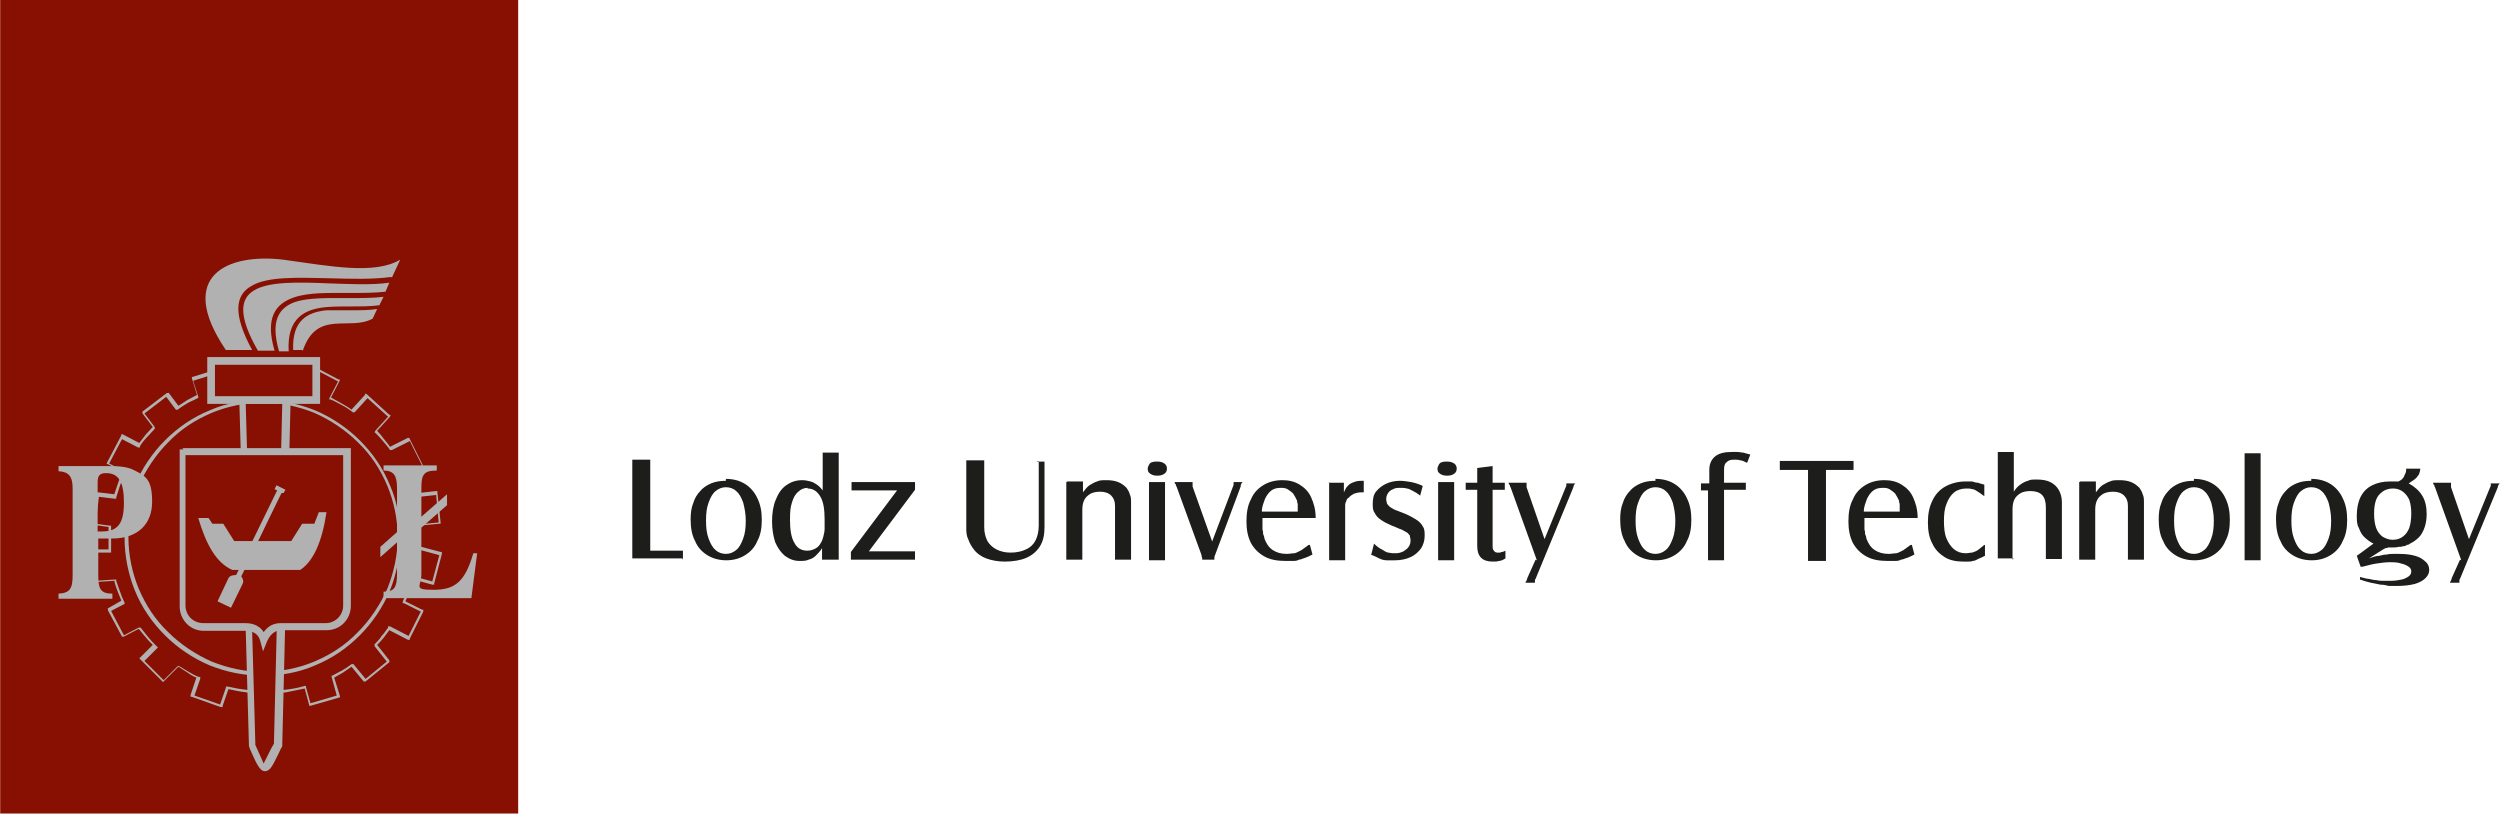 <svg id="Warstwa_1" data-name="Warstwa 1" xmlns="http://www.w3.org/2000/svg" version="1.1"
  viewBox="54.77 61.9 389.97 126.92">
  <defs>
    <style>
      .cls-1,
      .cls-2,
      .cls-3,
      .cls-4 {
        stroke-width: 0px;
      }

      .cls-1,
      .cls-4 {
        fill: #b1b1b1;
      }

      .cls-2 {
        fill: #881002;
      }

      .cls-3 {
        fill: #1d1d1b;
      }

      .cls-4 {
        fill-rule: evenodd;
      }
    </style>
  </defs>
  <rect class="cls-2" x="54.8" y="61.9" width="80.8" height="126.9"></rect>
  <path class="cls-1"
    d="M 103.9 125.9 c 2.6 1.1 5 2.7 7 4.7 c 2 2 3.6 4.3 4.7 7 c 1.1 2.5 1.6 5.3 1.6 8.2 s -0.6 5.7 -1.6 8.2 c -1.1 2.6 -2.7 5 -4.7 7 c -2 2 -4.3 3.6 -7 4.7 c -2.5 1.1 -5.3 1.6 -8.2 1.6 s -5.7 -0.6 -8.2 -1.6 c -2.6 -1.1 -5 -2.7 -7 -4.7 c -2 -2 -3.6 -4.3 -4.7 -7 c -1 -2.5 -1.6 -5.3 -1.6 -8.2 s 0.6 -5.7 1.6 -8.2 c 1.1 -2.6 2.7 -5 4.7 -7 s 4.3 -3.6 7 -4.7 c 2.5 -1.1 5.3 -1.6 8.2 -1.6 s 5.7 0.6 8.2 1.6 M 110.6 130.9 c -1.9 -1.9 -4.3 -3.5 -6.8 -4.6 c -2.5 -1 -5.2 -1.6 -8 -1.6 s -5.6 0.6 -8 1.6 c -2.6 1.1 -4.9 2.6 -6.8 4.6 c -1.9 1.9 -3.5 4.3 -4.6 6.8 c -1 2.5 -1.6 5.2 -1.6 8 s 0.6 5.6 1.6 8 c 1.1 2.6 2.6 4.9 4.6 6.8 c 1.9 1.9 4.3 3.5 6.8 4.6 c 2.5 1 5.2 1.6 8 1.6 s 5.6 -0.6 8 -1.6 c 2.6 -1.1 4.9 -2.6 6.8 -4.6 c 1.9 -1.9 3.5 -4.3 4.6 -6.8 c 1 -2.5 1.6 -5.2 1.6 -8 s -0.6 -5.6 -1.6 -8 c -1.1 -2.6 -2.6 -4.9 -4.6 -6.8 Z M 98.7 122 c -1 -0.1 -2 -0.2 -3 -0.2 s -2 0 -2.9 0.2 c -1 0.1 -1.9 0.3 -2.9 0.5 h -0.2 c 0 0 0 -0.1 0 -0.1 l -0.7 -2.4 l -4.1 1.3 l 0.8 2.5 v 0.2 c 0 0 -0.1 0 -0.1 0 c -0.5 0.3 -1.1 0.5 -1.6 0.8 c -0.5 0.3 -1 0.6 -1.5 1 h -0.2 c 0 0.1 -0.1 0 -0.1 0 l -1.5 -2 l -3.4 2.6 l 1.6 2.1 v 0.2 c 0.1 0 0 0.1 0 0.1 c -0.4 0.4 -0.8 0.9 -1.2 1.3 c -0.4 0.4 -0.8 0.9 -1.1 1.4 v 0.2 c -0.1 0 -0.3 0 -0.3 0 l -2.5 -1.3 l -2 3.8 l 2.3 1.2 h 0.2 c 0 0 0 0.3 0 0.3 c -0.3 0.6 -0.5 1.2 -0.8 1.9 c -0.2 0.6 -0.4 1.3 -0.6 1.9 v 0.2 c 0 0 -0.2 0 -0.2 0 l -2.5 -0.3 l -0.5 4.2 l 2.2 0.3 h 0.2 s 0 0.2 0 0.2 c 0 0.3 0 0.6 0 0.9 c 0 0.3 0 0.6 0 0.9 s 0 0.7 0 1 c 0 0.3 0 0.6 0 1 v 0.2 s -0.2 0 -0.2 0 h -2.5 c 0 0.1 0.2 4.4 0.2 4.4 l 3.1 -0.2 h 0.2 s 0 0.2 0 0.2 c 0.2 0.6 0.4 1.2 0.6 1.7 c 0.2 0.6 0.4 1.1 0.7 1.7 v 0.2 c 0 0 0 0 0 0 l -2.1 1.1 l 2 3.8 l 2.3 -1.2 h 0.2 c 0 0 0.1 0 0.1 0 c 0.4 0.5 0.8 1 1.2 1.5 c 0.4 0.5 0.8 0.9 1.3 1.4 l 0.2 0.2 l -0.2 0.2 l -1.9 1.9 l 3 3 l 2.2 -2.2 h 0.1 c 0 -0.1 0.1 0 0.1 0 c 0.5 0.3 1 0.6 1.5 0.9 c 0.5 0.3 1 0.6 1.6 0.8 h 0.2 c 0 0 0 0.3 0 0.3 l -0.9 2.6 l 4 1.4 l 0.9 -2.6 v -0.2 c 0 0 0.3 0 0.3 0 c 0.9 0.2 1.9 0.4 2.9 0.5 c 1 0.1 1.9 0.2 2.9 0.2 s 2.1 0 3.1 -0.2 c 1 -0.1 2.1 -0.3 3.1 -0.6 h 0.2 c 0 0 0 0.2 0 0.2 l 0.7 2.5 l 4.1 -1.2 l -0.8 -2.9 v -0.2 c 0 0 0.1 0 0.1 0 c 0.5 -0.3 1 -0.5 1.5 -0.8 c 0.5 -0.3 1 -0.6 1.5 -1 h 0.2 c 0 -0.1 0.1 0 0.1 0 l 1.9 2.3 l 3.3 -2.7 l -1.9 -2.4 v -0.2 c -0.1 0 0 -0.1 0 -0.1 c 0.4 -0.4 0.8 -0.8 1.1 -1.3 c 0.4 -0.4 0.7 -0.9 1 -1.3 v -0.2 c 0.1 0 0.3 0 0.3 0 l 2.9 1.5 l 1.9 -3.8 l -2.6 -1.3 h -0.2 c 0 0 0 -0.3 0 -0.3 c 0.3 -0.6 0.5 -1.2 0.8 -1.8 c 0.2 -0.6 0.4 -1.2 0.6 -1.9 v -0.2 c 0 0 0.3 0 0.3 0 l 2.9 0.8 l 1.1 -4.1 l -3.3 -0.9 h -0.2 s 0 -0.2 0 -0.2 c 0 -0.3 0 -0.6 0 -0.8 c 0 -0.3 0 -0.6 0 -0.9 s 0 -0.6 0 -0.9 c 0 -0.3 0 -0.6 0 -0.9 v -0.2 s 0.2 0 0.2 0 l 3.2 -0.3 l -0.4 -4.3 l -3.5 0.4 h -0.2 s 0 -0.2 0 -0.2 c -0.2 -0.6 -0.3 -1.1 -0.5 -1.7 c -0.2 -0.6 -0.4 -1.1 -0.7 -1.6 v -0.2 c 0 0 0.1 0 0.1 0 l 2.6 -1.3 l -1.9 -3.8 l -2.8 1.4 h -0.2 c 0 0 -0.1 0 -0.1 0 c -0.3 -0.5 -0.7 -0.9 -1.1 -1.4 c -0.4 -0.5 -0.8 -0.9 -1.2 -1.3 h -0.1 c 0 -0.1 0.1 -0.3 0.1 -0.3 l 2 -2.2 l -3.2 -2.9 l -2 2.2 h -0.1 c 0 0.1 -0.2 0 -0.2 0 c -0.5 -0.4 -1.1 -0.8 -1.7 -1.1 c -0.6 -0.3 -1.2 -0.7 -1.8 -0.9 h -0.2 c 0 0 0.1 -0.3 0.1 -0.3 l 1.3 -2.5 l -3.8 -2 l -1.6 3 v 0.2 c 0 0 -0.2 0 -0.2 0 c -1 -0.2 -1.9 -0.4 -2.9 -0.6 Z M 95.7 121.4 c 1 0 2 0 3 0.2 c 1 0.1 1.9 0.3 2.8 0.5 l 1.6 -3.1 v -0.2 c 0.1 0 0.3 0.1 0.3 0.1 l 4.2 2.2 h 0.2 c 0 0.1 -0.1 0.3 -0.1 0.3 l -1.3 2.5 c 0.5 0.3 1.1 0.6 1.6 0.9 c 0.5 0.3 1.1 0.6 1.6 1 l 2.1 -2.3 v -0.2 c 0.1 0 0.3 0.1 0.3 0.1 l 3.5 3.2 h 0.2 c 0 0.1 -0.1 0.3 -0.1 0.3 l -2 2.2 c 0.4 0.4 0.7 0.8 1 1.2 c 0.3 0.4 0.7 0.8 1 1.3 l 2.8 -1.4 h 0.2 c 0 0 0 0 0 0 l 2.1 4.2 v 0.2 c 0 0 0 0 0 0 l -2.6 1.3 c 0.2 0.5 0.4 1 0.6 1.5 c 0.2 0.5 0.3 1 0.5 1.5 l 3.6 -0.4 h 0.2 s 0 0.2 0 0.2 l 0.5 4.7 v 0.2 s -0.2 0 -0.2 0 l -3.2 0.3 c 0 0.2 0 0.5 0 0.7 c 0 0.3 0 0.6 0 0.9 s 0 0.6 0 0.9 c 0 0.2 0 0.5 0 0.7 l 3.4 0.9 h 0.2 c 0 0 0 0.3 0 0.3 l -1.2 4.6 v 0.2 c 0 0 -0.3 0 -0.3 0 l -2.9 -0.8 c -0.2 0.6 -0.3 1.1 -0.6 1.7 c -0.2 0.6 -0.4 1.1 -0.7 1.7 l 2.6 1.3 h 0.2 c 0 0 0 0.3 0 0.3 l -2.1 4.2 v 0.2 c 0 0 -0.3 0 -0.3 0 l -2.9 -1.5 c -0.3 0.4 -0.6 0.8 -0.9 1.2 c -0.3 0.4 -0.7 0.8 -1 1.1 l 1.9 2.4 v 0.2 c 0.1 0 0 0.1 0 0.1 l -3.7 3 h -0.2 c 0 0.1 -0.1 0 -0.1 0 l -1.9 -2.3 c -0.4 0.3 -0.9 0.6 -1.3 0.9 c -0.5 0.3 -0.9 0.5 -1.4 0.8 l 0.9 2.9 v 0.2 c 0 0 -0.1 0 -0.1 0 l -4.5 1.3 h -0.2 c 0 0 0 -0.1 0 -0.1 l -0.7 -2.6 c -1 0.2 -1.9 0.4 -2.9 0.6 c -1.1 0.1 -2.1 0.2 -3.2 0.2 s -2 0 -3 -0.2 c -0.9 -0.1 -1.9 -0.3 -2.8 -0.5 l -0.9 2.6 v 0.2 c 0 0 -0.3 0 -0.3 0 l -4.5 -1.6 h -0.2 c 0 0 0 -0.3 0 -0.3 l 0.9 -2.7 c -0.5 -0.2 -1 -0.5 -1.4 -0.8 c -0.5 -0.3 -0.9 -0.6 -1.4 -0.9 l -2.2 2.2 l -0.2 0.2 l -0.2 -0.2 l -3.3 -3.3 l -0.2 -0.2 l 0.2 -0.2 l 1.9 -1.9 c -0.4 -0.4 -0.8 -0.8 -1.1 -1.2 c -0.4 -0.4 -0.7 -0.9 -1.1 -1.3 l -2.3 1.2 h -0.2 c 0 0.1 -0.1 0 -0.1 0 l -2.2 -4.1 v -0.2 c -0.1 0 0 -0.1 0 -0.1 l 2.1 -1.2 c -0.2 -0.5 -0.4 -1 -0.6 -1.5 c -0.2 -0.5 -0.4 -1.1 -0.5 -1.6 l -3.1 0.2 h -0.2 s 0 -0.2 0 -0.2 l -0.3 -4.7 v -0.2 s 0.2 0 0.2 0 h 2.5 c 0 -0.4 0 -0.6 0 -0.9 c 0 -0.3 0 -0.7 0 -1 s 0 -0.6 0 -0.9 c 0 -0.2 0 -0.5 0 -0.7 l -2.2 -0.3 h -0.2 s 0 -0.2 0 -0.2 l 0.6 -4.7 v -0.2 s 0.2 0 0.2 0 l 2.5 0.3 c 0.2 -0.6 0.4 -1.2 0.6 -1.8 c 0.2 -0.6 0.5 -1.1 0.7 -1.7 l -2.3 -1.2 h -0.2 c 0 -0.1 0.1 -0.3 0.1 -0.3 l 2.2 -4.2 v -0.2 c 0.1 0 0.3 0.1 0.3 0.1 l 2.5 1.3 c 0.3 -0.4 0.7 -0.9 1 -1.3 c 0.4 -0.4 0.7 -0.8 1.1 -1.2 l -1.6 -2.1 v -0.2 c -0.1 0 0 -0.1 0 -0.1 l 3.8 -2.9 h 0.2 c 0 -0.1 0.1 0 0.1 0 l 1.5 2 c 0.5 -0.3 0.9 -0.6 1.4 -0.9 c 0.5 -0.3 1 -0.5 1.5 -0.8 l -0.8 -2.6 v -0.2 c 0 0 0.1 0 0.1 0 l 4.5 -1.4 h 0.2 c 0 0 0 0.1 0 0.1 l 0.7 2.4 c 0.9 -0.2 1.8 -0.4 2.7 -0.5 c 1 -0.1 2 -0.2 3 -0.2 Z">
  </path>
  <path class="cls-1"
    d="M 92.5 123.7 h 7.6 v 0.6 s -1.3 53.7 -1.3 53.7 h 0 c 0 0.1 0 0.3 0 0.3 c -0.3 0.5 -0.5 1 -0.7 1.4 c -0.8 1.6 -1.2 2.5 -2 2.5 c -0.8 0 -1.3 -1.1 -2.4 -3.6 c 0 0 0 -0.2 -0.1 -0.3 h 0 c 0 -0.1 0 -0.2 0 -0.2 l -1.5 -53.7 v -0.6 s 0.6 0 0.6 0 Z">
  </path>
  <path class="cls-2"
    d="M 98.9 124.9 h -5.8 l 1.5 53 c 0 0 0 0.1 0 0.2 c 0.9 2 1.3 2.9 1.3 2.9 c 0 0 0.3 -0.6 0.9 -1.8 c 0.2 -0.4 0.4 -0.8 0.7 -1.3 l 1.3 -53 Z">
  </path>
  <path class="cls-1"
    d="M 83.2 131.8 h 26.3 v 24.6 c 0 1 -0.4 2 -1.1 2.7 c -0.7 0.7 -1.6 1.1 -2.7 1.1 h -6.7 s 0 0 -0.1 0 c -0.6 0 -1.7 0 -2.5 1.8 l -0.6 1.5 l -0.4 -1.5 c -0.4 -1.7 -1.9 -1.7 -2.4 -1.7 c 0 0 0 0 0 0 h -6.4 c -1.1 0 -2 -0.4 -2.7 -1.1 c -0.7 -0.7 -1.1 -1.7 -1.1 -2.7 v -24.5 h 0.6 Z">
  </path>
  <polygon class="cls-1"
    points="104.1,124.9 87.7,124.9 87.1,124.9 87.1,124.3 87.1,118.2 87.1,117.6 87.7,117.6 104.1,117.6 104.7,117.6 104.7,118.2 104.7,124.3 104.7,124.9 104.1,124.9">
  </polygon>
  <rect class="cls-2" x="88.3" y="118.8" width="15.2" height="4.9"></rect>
  <path class="cls-4"
    d="M 71.2 134.6 h -7.3 v 0.8 c 1.6 0.1 2.2 0.8 2.2 2.7 v 13.5 c 0 2.1 -0.4 2.8 -2.2 2.9 v 0.8 h 8.4 v -0.8 c -1.9 0 -2.2 -0.8 -2.2 -2.9 v -5.7 h 2.2 c 4 0 6.2 -2.3 6.2 -5.7 s -0.9 -4 -2.7 -4.9 c -1.3 -0.7 -2.8 -0.7 -4.6 -0.7 M 70 144.8 v -7.6 c 0 -1.1 0.3 -1.5 1.3 -1.5 c 2 0 2.8 1.4 2.8 4.6 s -0.9 4.5 -3.4 4.5 h -0.7 Z">
  </path>
  <path class="cls-4"
    d="M 114.6 155.2 h 13.7 l 0.9 -7 h -0.6 c -1.3 4.5 -2.9 5.7 -6.2 5.7 s -1.9 -0.5 -1.9 -2.5 v -7.2 l 4 -3.5 v -1.7 l -4 3.5 v -4.5 c 0 -2.1 0.4 -2.7 2.4 -2.7 v -0.8 h -8.3 v 0.8 c 1.6 0 2.1 0.8 2.1 2.7 v 6.9 l -2.6 2.3 v 1.6 l 2.6 -2.3 v 4.9 c 0 2.1 -0.4 2.8 -2.1 2.8 v 0.8 Z">
  </path>
  <path class="cls-4"
    d="M 115.9 105.2 l 1.3 -2.8 c -4 2.4 -11 1 -18.3 0 c -8.5 -1 -16.8 2.4 -8.9 14.1 h 4.1 c -3.1 -5.7 -2.6 -8.6 -0.1 -10 c 2.5 -1.5 7.2 -1.3 12 -1.2 c 3.4 0.1 6.9 0.2 9.8 -0.2 M 114.9 107.4 l 0.6 -1.4 c -2.9 0.4 -6.3 0.2 -9.5 0.1 c -4.8 -0.2 -9.3 -0.3 -11.6 1.1 c -2.2 1.3 -2.5 4 0.6 9.4 h 2.6 c -1.5 -5.1 0.1 -7.3 3 -8.3 c 2.3 -0.8 5.4 -0.7 8.3 -0.7 c 2.2 0 4.4 0 6 -0.2 Z M 114 109.4 l 0.6 -1.2 c -1.6 0.2 -3.6 0.2 -5.7 0.2 c -2.9 0 -5.9 -0.1 -8.1 0.6 c -2.5 0.9 -3.9 2.9 -2.5 7.7 h 1.5 c -0.3 -5.2 2.5 -6.6 5.9 -6.9 c 1.2 -0.1 2.6 -0.1 3.8 -0.1 c 1.6 0 3.2 0 4.5 -0.2 Z M 102 116.6 c 2.2 -6.5 7.3 -3 10.9 -5 l 0.7 -1.5 c -1.2 0.2 -2.7 0.2 -4.1 0.2 c -1.3 0 -2.6 0 -3.8 0 c -3 0.3 -5.4 1.6 -5.2 6.2 h 1.4 Z">
  </path>
  <path class="cls-2"
    d="M 108.4 132.9 h -24.7 v 23.4 c 0 0.8 0.3 1.5 0.8 2 c 0.5 0.5 1.2 0.8 2 0.8 h 6.4 s 0 0 0 0 c 0.6 0 2.1 0 3 1.4 c 1 -1.4 2.2 -1.4 2.9 -1.4 c 0 0 0 0 0.1 0 h 6.7 c 0.7 0 1.4 -0.3 1.9 -0.8 c 0.5 -0.5 0.8 -1.2 0.8 -1.9 v -23.5 Z">
  </path>
  <path class="cls-4"
    d="M 85.8 142.7 h 1.5 l 0.6 0.9 h 1.7 l 1.7 2.7 h 8.9 l 1.7 -2.7 h 1.9 l 0.7 -1.8 h 1.2 c -0.7 4.7 -2.1 7.7 -4.1 9 h -10.6 c -2.5 -1.1 -4.1 -4 -5.3 -8.1">
  </path>
  <path class="cls-4"
    d="M 91.6 151.6 l 0.3 -0.6 l 2 -4.2 l 4.1 -8.4 l -0.4 -0.2 l 0.3 -0.6 l 1.4 0.7 l -0.3 0.5 h -0.3 c 0 -0.1 -3.9 8 -3.9 8 l -2 4.2 l -0.4 0.8 c 0.3 0.4 0.4 0.8 0.2 1.2 l -1.8 3.7 l -2.1 -1 l 1.7 -3.6 c 0.2 -0.4 0.7 -0.5 1.2 -0.5">
  </path>
  <path class="cls-3"
    d="M 415.3 137.9 c 0.6 0 1.2 0.2 1.6 0.6 c 0.5 0.4 0.8 1 1.1 1.8 c 0.2 0.8 0.4 1.7 0.4 2.8 c 0 1.1 -0.1 2 -0.4 2.8 c -0.3 0.8 -0.6 1.4 -1.1 1.8 c -0.5 0.4 -1 0.6 -1.6 0.6 c -0.6 0 -1.2 -0.2 -1.6 -0.6 c -0.5 -0.4 -0.8 -1 -1.1 -1.8 c -0.3 -0.8 -0.4 -1.7 -0.4 -2.8 c 0 -1.1 0.1 -2 0.4 -2.8 c 0.3 -0.8 0.6 -1.4 1.1 -1.8 c 0.5 -0.4 1 -0.6 1.6 -0.6 M 415.3 136.9 c -0.8 0 -1.6 0.1 -2.3 0.4 c -0.7 0.3 -1.3 0.7 -1.7 1.2 c -0.5 0.5 -0.9 1.2 -1.1 1.9 c -0.3 0.7 -0.4 1.6 -0.4 2.5 c 0 1.3 0.2 2.5 0.7 3.4 c 0.4 1 1.1 1.7 1.9 2.2 c 0.8 0.5 1.8 0.8 3 0.8 c 1.1 0 2.1 -0.3 2.9 -0.8 c 0.8 -0.5 1.5 -1.2 1.9 -2.2 c 0.5 -0.9 0.7 -2 0.7 -3.3 c 0 -1.3 -0.2 -2.4 -0.7 -3.4 c -0.4 -0.9 -1.1 -1.7 -1.9 -2.2 c -0.8 -0.5 -1.8 -0.8 -3 -0.8 Z M 404.9 132.6 c 0 0.1 0 0.3 0 0.4 c 0 0.1 0 0.2 0 0.4 v 15.1 c 0 0.1 0 0.3 0 0.4 c 0 0.1 0 0.2 0 0.4 h 2.5 c 0 -0.1 0 -0.3 0 -0.4 c 0 -0.1 0 -0.2 0 -0.4 v -15.1 c 0 -0.1 0 -0.3 0 -0.4 c 0 -0.1 0 -0.2 0 -0.4 h -2.5 Z M 397 137.9 c 0.6 0 1.2 0.2 1.6 0.6 c 0.5 0.4 0.8 1 1.1 1.8 c 0.2 0.8 0.4 1.7 0.4 2.8 c 0 1.1 -0.1 2 -0.4 2.8 c -0.3 0.8 -0.6 1.4 -1.1 1.8 c -0.5 0.4 -1 0.6 -1.6 0.6 c -0.6 0 -1.2 -0.2 -1.6 -0.6 c -0.5 -0.4 -0.8 -1 -1.1 -1.8 c -0.3 -0.8 -0.4 -1.7 -0.4 -2.8 c 0 -1.1 0.1 -2 0.4 -2.8 c 0.3 -0.8 0.6 -1.4 1.1 -1.8 c 0.5 -0.4 1 -0.6 1.6 -0.6 Z M 397 136.9 c -0.8 0 -1.6 0.1 -2.3 0.4 c -0.7 0.3 -1.3 0.7 -1.7 1.2 c -0.5 0.5 -0.9 1.2 -1.1 1.9 c -0.3 0.7 -0.4 1.6 -0.4 2.5 c 0 1.3 0.2 2.5 0.7 3.4 c 0.4 1 1.1 1.7 1.9 2.2 c 0.8 0.5 1.8 0.8 3 0.8 c 1.1 0 2.1 -0.3 2.9 -0.8 c 0.8 -0.5 1.5 -1.2 1.9 -2.2 c 0.5 -0.9 0.7 -2 0.7 -3.3 c 0 -1.3 -0.2 -2.4 -0.7 -3.4 c -0.4 -0.9 -1.1 -1.7 -1.9 -2.2 c -0.8 -0.5 -1.8 -0.8 -3 -0.8 Z M 379.1 137.1 c 0 0.1 0 0.3 0 0.4 c 0 0.1 0 0.2 0 0.4 v 10.6 c 0 0.1 0 0.2 0 0.3 c 0 0 0 0.2 0 0.2 c 0 0 0 0.2 0 0.2 h 2.5 c 0 -0.1 0 -0.3 0 -0.4 c 0 -0.1 0 -0.2 0 -0.4 v -7 c 0 -0.6 0.1 -1.1 0.3 -1.5 s 0.5 -0.7 1 -1 c 0.4 -0.2 0.9 -0.3 1.5 -0.3 c 0.7 0 1.3 0.2 1.7 0.6 c 0.4 0.4 0.6 0.9 0.6 1.6 v 7.7 c 0 0.1 0 0.2 0 0.3 c 0 0 0 0.2 0 0.2 c 0 0 0 0.1 0 0.2 h 2.5 c 0 -0.1 0 -0.3 0 -0.4 c 0 -0.1 0 -0.2 0 -0.4 v -8.1 c 0 -0.5 0 -0.9 -0.2 -1.3 c -0.1 -0.4 -0.3 -0.7 -0.5 -1 c -0.4 -0.4 -0.8 -0.7 -1.3 -0.9 c -0.5 -0.2 -1.1 -0.3 -1.8 -0.3 s -1.1 0 -1.5 0.2 c -0.4 0.1 -0.8 0.4 -1.2 0.6 c -0.4 0.3 -0.7 0.7 -1 1.1 v -1.7 h -2.4 Z M 368.7 149.2 c 0 -0.1 0 -0.3 0 -0.4 c 0 -0.1 0 -0.2 0 -0.4 v -7.1 c 0 -0.6 0.1 -1.1 0.3 -1.5 c 0.2 -0.4 0.5 -0.7 1 -1 c 0.4 -0.2 0.9 -0.3 1.5 -0.3 c 0.8 0 1.4 0.2 1.8 0.6 c 0.4 0.4 0.6 1.1 0.6 1.9 v 7.3 c 0 0.1 0 0.3 0 0.4 c 0 0.1 0 0.2 0 0.4 h 2.5 c 0 -0.1 0 -0.3 0 -0.4 c 0 -0.1 0 -0.2 0 -0.4 v -8.1 c 0 -0.7 -0.2 -1.4 -0.5 -1.9 c -0.3 -0.5 -0.7 -0.9 -1.3 -1.2 c -0.6 -0.3 -1.3 -0.4 -2.1 -0.4 s -1 0 -1.4 0.2 c -0.4 0.1 -0.8 0.3 -1.2 0.6 c -0.4 0.3 -0.7 0.6 -1 1.1 v -5.4 c 0 -0.1 0 -0.3 0 -0.4 c 0 -0.1 0 -0.2 0 -0.4 h -2.5 c 0 0 0 0.2 0 0.2 c 0 0 0 0.1 0 0.2 c 0 0 0 0.2 0 0.3 v 15.1 c 0 0.1 0 0.3 0 0.4 c 0 0.1 0 0.2 0 0.4 h 2.5 Z M 364.3 146.9 c -0.4 0.3 -0.7 0.6 -1 0.8 c -0.3 0.2 -0.6 0.3 -0.9 0.4 c -0.3 0 -0.6 0.1 -1 0.1 c -0.7 0 -1.3 -0.2 -1.8 -0.6 c -0.5 -0.4 -0.9 -1 -1.2 -1.7 c -0.3 -0.7 -0.4 -1.7 -0.4 -2.7 c 0 -1.1 0.1 -2 0.4 -2.7 c 0.3 -0.8 0.7 -1.4 1.2 -1.8 c 0.5 -0.4 1.2 -0.6 1.9 -0.6 c 0.3 0 0.6 0 0.9 0.1 c 0.3 0 0.6 0.2 0.9 0.4 c 0.3 0.2 0.6 0.4 1 0.7 v -1.8 c -0.4 -0.1 -0.7 -0.2 -1 -0.3 c -0.3 0 -0.6 -0.1 -0.9 -0.2 c -0.3 0 -0.6 0 -1 0 c -1.2 0 -2.3 0.3 -3.2 0.8 c -0.9 0.5 -1.6 1.3 -2 2.2 c -0.5 1 -0.7 2.1 -0.7 3.4 c 0 1.3 0.2 2.4 0.7 3.3 c 0.4 0.9 1.1 1.6 1.9 2.1 c 0.8 0.5 1.8 0.7 2.9 0.7 c 0.3 0 0.6 0 0.8 0 c 0.2 0 0.5 0 0.7 -0.1 c 0.2 0 0.5 -0.1 0.8 -0.3 c 0.3 -0.1 0.7 -0.3 1.1 -0.5 v -1.7 Z M 345.5 141.7 c 0 -0.8 0.3 -1.4 0.5 -2 c 0.3 -0.6 0.6 -1 1 -1.3 c 0.4 -0.3 0.9 -0.4 1.4 -0.4 s 0.7 0 1.1 0.2 c 0.3 0.2 0.6 0.4 0.9 0.7 c 0.2 0.3 0.4 0.7 0.6 1.1 c 0 0.2 0 0.3 0.1 0.5 c 0 0.2 0 0.3 0 0.5 c 0 0.2 0 0.4 0 0.7 h -5.8 Z M 352.8 146.9 c -0.4 0.3 -0.8 0.6 -1.1 0.8 c -0.4 0.2 -0.7 0.4 -1.1 0.5 c -0.4 0 -0.8 0.1 -1.2 0.1 c -0.9 0 -1.6 -0.2 -2.2 -0.6 c -0.6 -0.4 -1 -1 -1.3 -1.8 c 0 -0.2 -0.1 -0.5 -0.2 -0.7 c 0 -0.2 0 -0.4 -0.1 -0.7 c 0 -0.2 0 -0.5 0 -0.8 c 0 -0.3 0 -0.6 0 -1 h 8.3 c 0 -1.3 -0.3 -2.3 -0.7 -3.2 c -0.4 -0.9 -1 -1.5 -1.8 -2 c -0.8 -0.5 -1.7 -0.7 -2.7 -0.7 c -1.2 0 -2.2 0.3 -3 0.8 c -0.8 0.5 -1.5 1.2 -1.9 2.2 c -0.5 0.9 -0.7 2.1 -0.7 3.4 c 0 1.3 0.2 2.4 0.7 3.4 c 0.5 0.9 1.2 1.6 2.1 2.1 c 0.9 0.5 2 0.7 3.3 0.7 c 0.4 0 0.8 0 1.1 0 c 0.3 0 0.7 0 1 -0.2 c 0.3 0 0.6 -0.2 1 -0.3 c 0.3 -0.1 0.7 -0.3 1.1 -0.5 l -0.4 -1.5 Z M 332.4 133.8 v 1.4 c 0.2 0 0.4 0 0.5 0 c 0.1 0 0.3 0 0.5 0 h 3.4 v 13.4 c 0 0.1 0 0.3 0 0.4 c 0 0.1 0 0.2 0 0.4 h 2.8 c 0 -0.1 0 -0.3 0 -0.4 c 0 -0.1 0 -0.2 0 -0.4 v -13.4 h 3.4 c 0.1 0 0.3 0 0.4 0 c 0.1 0 0.3 0 0.5 0 v -1.4 h -11.2 Z M 321.2 138.3 v 10.2 c 0 0.1 0 0.3 0 0.4 c 0 0.1 0 0.2 0 0.4 h 2.5 c 0 -0.1 0 -0.3 0 -0.4 c 0 -0.1 0 -0.2 0 -0.4 v -10.2 h 3.4 v -1.1 h -3.4 v -2 c 0 -0.6 0.1 -1 0.4 -1.2 c 0.3 -0.3 0.6 -0.4 1.2 -0.4 c 0.3 0 0.6 0 0.9 0.1 c 0.3 0 0.7 0.2 1.1 0.4 l 0.5 -1.3 c -0.4 -0.1 -0.8 -0.2 -1.1 -0.3 c -0.3 0 -0.6 -0.1 -0.9 -0.1 c -0.3 0 -0.6 0 -0.9 0 c -1.1 0 -2 0.2 -2.6 0.7 c -0.6 0.5 -0.9 1.2 -0.9 2.1 v 2.1 h -1.3 v 1.1 h 1.3 Z M 313 137.9 c 0.6 0 1.2 0.2 1.6 0.6 c 0.5 0.4 0.8 1 1.1 1.8 c 0.2 0.8 0.4 1.7 0.4 2.8 c 0 1.1 -0.1 2 -0.4 2.8 c -0.3 0.8 -0.6 1.4 -1.1 1.8 c -0.5 0.4 -1 0.6 -1.6 0.6 c -0.6 0 -1.2 -0.2 -1.6 -0.6 c -0.5 -0.4 -0.8 -1 -1.1 -1.8 c -0.3 -0.8 -0.4 -1.7 -0.4 -2.8 c 0 -1.1 0.1 -2 0.4 -2.8 c 0.3 -0.8 0.6 -1.4 1.1 -1.8 c 0.5 -0.4 1 -0.6 1.6 -0.6 Z M 313 136.9 c -0.8 0 -1.6 0.1 -2.3 0.4 c -0.7 0.3 -1.3 0.7 -1.7 1.2 c -0.5 0.5 -0.9 1.2 -1.1 1.9 c -0.3 0.7 -0.4 1.6 -0.4 2.5 c 0 1.3 0.2 2.5 0.7 3.4 c 0.4 1 1.1 1.7 1.9 2.2 c 0.8 0.5 1.8 0.8 3 0.8 c 1.1 0 2.1 -0.3 2.9 -0.8 c 0.8 -0.5 1.5 -1.2 1.9 -2.2 c 0.5 -0.9 0.7 -2 0.7 -3.3 c 0 -1.3 -0.2 -2.4 -0.7 -3.4 c -0.4 -0.9 -1.1 -1.7 -1.9 -2.2 c -0.8 -0.5 -1.8 -0.8 -3 -0.8 Z M 294.3 149.2 l -1.3 2.9 c 0 0 0 0.2 -0.1 0.3 c 0 0.1 -0.1 0.2 -0.2 0.4 h 1.5 c 0 -0.1 0 -0.2 0 -0.3 c 0 -0.1 0 -0.2 0.1 -0.3 l 5.9 -14.3 c 0 -0.1 0 -0.2 0.1 -0.3 c 0 -0.1 0.1 -0.2 0.2 -0.3 h -1.4 c 0 0.1 0 0.2 0 0.3 c 0 0 0 0.2 -0.1 0.3 l -3.3 8.1 l -2.8 -8.1 c 0 0 0 -0.2 0 -0.3 c 0 -0.1 0 -0.2 0 -0.4 h -2.8 c 0 0.2 0.1 0.3 0.2 0.4 c 0 0.1 0 0.2 0.1 0.3 l 4.1 11.4 Z M 285.2 138.3 v 8.8 c 0 0.8 0.2 1.4 0.6 1.8 c 0.4 0.4 1 0.6 1.8 0.6 c 0.4 0 0.7 0 1 -0.1 c 0.3 0 0.7 -0.2 1 -0.4 v -1.2 c -0.2 0.1 -0.4 0.2 -0.5 0.2 c -0.1 0 -0.2 0 -0.3 0.1 c 0 0 -0.2 0 -0.3 0 c -0.3 0 -0.5 0 -0.7 -0.3 c -0.2 -0.2 -0.2 -0.4 -0.2 -0.8 v -8.7 h 1.9 v -1.1 h -1.9 v -1.9 c 0 0 0 -0.1 0 -0.2 c 0 -0.1 0 -0.3 0 -0.5 l -2.4 0.3 v 2.3 h -1.8 v 1.1 h 1.8 Z M 279.1 137.1 c 0 0.1 0 0.3 0 0.4 c 0 0.1 0 0.2 0 0.4 v 10.6 c 0 0.1 0 0.3 0 0.4 c 0 0.1 0 0.2 0 0.4 h 2.5 c 0 -0.1 0 -0.3 0 -0.4 c 0 -0.1 0 -0.2 0 -0.4 v -10.6 c 0 -0.1 0 -0.3 0 -0.4 c 0 -0.1 0 -0.2 0 -0.4 h -2.5 Z M 280.5 133.9 c -0.3 0 -0.6 0 -0.8 0.1 c -0.2 0 -0.4 0.2 -0.5 0.4 c -0.1 0.2 -0.2 0.4 -0.2 0.6 c 0 0.4 0.1 0.6 0.4 0.8 c 0.3 0.2 0.6 0.3 1.1 0.3 c 0.5 0 0.8 -0.1 1.1 -0.3 c 0.3 -0.2 0.4 -0.5 0.4 -0.8 c 0 -0.3 -0.1 -0.6 -0.4 -0.8 c -0.3 -0.2 -0.6 -0.3 -1.1 -0.3 Z M 268.6 148.4 c 0.5 0.2 0.9 0.4 1.3 0.6 c 0.4 0.2 0.8 0.3 1.2 0.3 c 0.4 0 0.9 0 1.3 0 c 0.9 0 1.8 -0.2 2.4 -0.5 c 0.7 -0.3 1.2 -0.8 1.6 -1.3 c 0.4 -0.6 0.6 -1.3 0.6 -2 c 0 -0.6 0 -1.1 -0.3 -1.5 c -0.2 -0.4 -0.6 -0.8 -1.1 -1.1 c -0.5 -0.3 -1.2 -0.7 -2 -1 c -0.5 -0.2 -1 -0.4 -1.3 -0.5 c -0.3 -0.2 -0.6 -0.3 -0.8 -0.5 c -0.2 -0.2 -0.3 -0.3 -0.4 -0.5 c 0 -0.2 -0.1 -0.4 -0.1 -0.6 c 0 -0.4 0.1 -0.7 0.3 -1 c 0.2 -0.3 0.5 -0.5 0.8 -0.6 c 0.3 -0.2 0.7 -0.2 1.2 -0.2 c 0.3 0 0.6 0 0.9 0.1 c 0.3 0 0.6 0.2 1 0.4 s 0.7 0.4 1.1 0.7 l 0.4 -1.5 c -0.6 -0.3 -1.3 -0.5 -1.8 -0.6 c -0.6 -0.1 -1.2 -0.2 -1.8 -0.2 c -0.8 0 -1.6 0.2 -2.2 0.5 c -0.6 0.3 -1.1 0.7 -1.5 1.2 c -0.4 0.5 -0.5 1.2 -0.5 1.9 c 0 0.5 0 1 0.3 1.4 c 0.2 0.4 0.5 0.8 1 1.1 c 0.4 0.3 1 0.6 1.7 0.9 c 0.6 0.2 1.1 0.5 1.5 0.6 c 0.4 0.2 0.7 0.4 0.9 0.5 c 0.2 0.2 0.4 0.4 0.4 0.5 c 0 0.2 0.1 0.4 0.1 0.7 c 0 0.4 -0.1 0.7 -0.3 1 c -0.2 0.3 -0.5 0.5 -0.8 0.7 c -0.4 0.2 -0.8 0.3 -1.2 0.3 c -0.4 0 -0.8 0 -1.1 -0.1 c -0.4 0 -0.7 -0.3 -1.1 -0.5 c -0.4 -0.2 -0.8 -0.5 -1.2 -0.9 l -0.4 1.6 Z M 262.1 137.1 c 0 0.1 0 0.3 0 0.4 c 0 0.1 0 0.2 0 0.4 v 10.6 c 0 0.1 0 0.3 0 0.4 c 0 0.1 0 0.2 0 0.4 h 2.5 c 0 -0.1 0 -0.3 0 -0.4 c 0 -0.1 0 -0.2 0 -0.4 v -6.9 c 0 -0.3 0 -0.6 0 -0.9 c 0 -0.3 0.1 -0.5 0.2 -0.7 c 0 -0.2 0.2 -0.4 0.4 -0.5 c 0.2 -0.3 0.5 -0.4 0.8 -0.6 c 0.3 -0.1 0.7 -0.2 1.1 -0.2 h 0.4 s 0 -1.8 0 -1.8 c -0.6 0 -1.1 0 -1.5 0.2 c -0.4 0.1 -0.7 0.3 -1 0.6 c -0.3 0.3 -0.4 0.6 -0.6 1 v -1.5 h -2.4 Z M 251.6 141.7 c 0 -0.8 0.3 -1.4 0.5 -2 c 0.3 -0.6 0.6 -1 1 -1.3 c 0.4 -0.3 0.9 -0.4 1.4 -0.4 s 0.7 0 1.1 0.2 c 0.3 0.2 0.6 0.4 0.9 0.7 c 0.2 0.3 0.4 0.7 0.6 1.1 c 0 0.2 0 0.3 0.1 0.5 c 0 0.2 0 0.3 0 0.5 c 0 0.2 0 0.4 0 0.7 h -5.8 Z M 258.9 146.9 c -0.4 0.3 -0.8 0.6 -1.1 0.8 c -0.4 0.2 -0.7 0.4 -1.1 0.5 c -0.4 0 -0.8 0.1 -1.2 0.1 c -0.9 0 -1.6 -0.2 -2.2 -0.6 c -0.6 -0.4 -1 -1 -1.3 -1.8 c 0 -0.2 -0.1 -0.5 -0.2 -0.7 c 0 -0.2 0 -0.4 -0.1 -0.7 c 0 -0.2 0 -0.5 0 -0.8 c 0 -0.3 0 -0.6 0 -1 h 8.3 c 0 -1.3 -0.3 -2.3 -0.7 -3.2 c -0.4 -0.9 -1 -1.5 -1.8 -2 c -0.8 -0.5 -1.7 -0.7 -2.7 -0.7 c -1.2 0 -2.2 0.3 -3 0.8 c -0.8 0.5 -1.5 1.2 -1.9 2.2 c -0.5 0.9 -0.7 2.1 -0.7 3.4 c 0 1.3 0.2 2.4 0.7 3.4 c 0.5 0.9 1.2 1.6 2.1 2.1 c 0.9 0.5 2 0.7 3.3 0.7 c 0.4 0 0.8 0 1.1 0 c 0.3 0 0.7 0 1 -0.2 c 0.3 0 0.6 -0.2 1 -0.3 c 0.3 -0.1 0.7 -0.3 1.1 -0.5 l -0.4 -1.5 Z M 243.9 146.5 l -3.1 -8.7 c 0 -0.1 0 -0.3 0 -0.4 c 0 -0.1 0 -0.2 0 -0.3 h -2.8 c 0 0.2 0.1 0.3 0.2 0.4 c 0 0.1 0 0.2 0.1 0.3 l 3.9 10.7 c 0 0.1 0 0.3 0.1 0.4 c 0 0 0 0.2 0 0.3 h 1.9 c 0 -0.1 0 -0.2 0 -0.3 c 0 -0.1 0 -0.2 0.1 -0.4 l 4 -10.7 c 0 -0.1 0 -0.3 0.1 -0.4 c 0 -0.1 0.1 -0.2 0.2 -0.3 h -1.4 c 0 0 0 0.2 0 0.3 c 0 0.1 0 0.2 -0.1 0.4 l -3.3 8.7 Z M 234 137.1 c 0 0.1 0 0.3 0 0.4 c 0 0.1 0 0.2 0 0.4 v 10.6 c 0 0.1 0 0.3 0 0.4 c 0 0.1 0 0.2 0 0.4 h 2.5 c 0 -0.1 0 -0.3 0 -0.4 c 0 -0.1 0 -0.2 0 -0.4 v -10.6 c 0 -0.1 0 -0.3 0 -0.4 c 0 -0.1 0 -0.2 0 -0.4 h -2.5 Z M 235.3 133.9 c -0.3 0 -0.6 0 -0.8 0.1 c -0.2 0 -0.4 0.2 -0.5 0.4 c -0.1 0.2 -0.2 0.4 -0.2 0.6 c 0 0.4 0.1 0.6 0.4 0.8 c 0.3 0.2 0.6 0.3 1.1 0.3 c 0.5 0 0.8 -0.1 1.1 -0.3 c 0.3 -0.2 0.4 -0.5 0.4 -0.8 c 0 -0.3 -0.1 -0.6 -0.4 -0.8 c -0.3 -0.2 -0.6 -0.3 -1.1 -0.3 Z M 221.1 137.1 c 0 0.1 0 0.3 0 0.4 c 0 0.1 0 0.2 0 0.4 v 10.6 c 0 0.1 0 0.2 0 0.3 c 0 0 0 0.2 0 0.2 c 0 0 0 0.2 0 0.2 h 2.5 c 0 -0.1 0 -0.3 0 -0.4 c 0 -0.1 0 -0.2 0 -0.4 v -7 c 0 -0.6 0.1 -1.1 0.3 -1.5 s 0.5 -0.7 1 -1 c 0.4 -0.2 0.9 -0.3 1.5 -0.3 c 0.7 0 1.3 0.2 1.7 0.6 c 0.4 0.4 0.6 0.9 0.6 1.6 v 7.7 c 0 0.1 0 0.2 0 0.3 c 0 0 0 0.2 0 0.2 c 0 0 0 0.1 0 0.2 h 2.5 c 0 -0.1 0 -0.3 0 -0.4 c 0 -0.1 0 -0.2 0 -0.4 v -8.1 c 0 -0.5 0 -0.9 -0.2 -1.3 c -0.1 -0.4 -0.3 -0.7 -0.5 -1 c -0.4 -0.4 -0.8 -0.7 -1.3 -0.9 c -0.5 -0.2 -1.1 -0.3 -1.8 -0.3 s -1.1 0 -1.5 0.2 c -0.4 0.1 -0.8 0.4 -1.2 0.6 c -0.4 0.3 -0.7 0.7 -1 1.1 v -1.7 h -2.4 Z M 216.8 133.8 c 0 0.1 0 0.2 0 0.3 c 0 0.1 0 0.2 0 0.4 v 9.4 c 0 0.9 -0.2 1.7 -0.5 2.3 c -0.3 0.6 -0.8 1.1 -1.5 1.4 c -0.6 0.3 -1.4 0.5 -2.4 0.5 c -0.9 0 -1.6 -0.2 -2.2 -0.5 c -0.6 -0.3 -1.1 -0.8 -1.4 -1.3 c -0.3 -0.6 -0.5 -1.3 -0.5 -2.1 v -9.7 c 0 -0.1 0 -0.3 0 -0.4 c 0 -0.1 0 -0.2 0 -0.4 h -2.8 c 0 0.1 0 0.3 0 0.4 c 0 0.1 0 0.2 0 0.4 v 9.7 c 0 0.6 0 1.2 0.3 1.8 c 0.2 0.6 0.5 1.1 0.8 1.5 c 0.5 0.7 1.2 1.2 2 1.5 c 0.8 0.3 1.8 0.5 2.9 0.5 c 1.3 0 2.5 -0.2 3.4 -0.6 c 0.9 -0.4 1.6 -1 2.1 -1.8 c 0.5 -0.8 0.7 -1.8 0.7 -2.9 v -9.6 c 0 -0.1 0 -0.2 0 -0.3 c 0 0 0 -0.2 0 -0.2 c 0 0 0 -0.2 0 -0.2 h -1.3 Z M 187.5 149.2 h 10 v -1.3 c -0.1 0 -0.2 0 -0.3 0 c 0 0 -0.2 0 -0.3 0 c 0 0 -0.2 0 -0.3 0 h -6.3 l 7.2 -9.6 v -1.2 h -9.9 v 1.3 c 0.1 0 0.2 0 0.3 0 c 0 0 0.2 0 0.3 0 c 0 0 0.2 0 0.3 0 h 6.2 l -7.2 9.6 v 1.2 Z M 180.7 138.1 c 0.9 0 1.5 0.4 2 1.2 c 0.5 0.8 0.7 2 0.7 3.6 c 0 0.6 0 1.1 0 1.5 c 0 0.4 -0.1 0.8 -0.2 1.2 c -0.1 0.4 -0.2 0.7 -0.4 1 c -0.2 0.4 -0.5 0.7 -0.9 0.9 c -0.4 0.2 -0.8 0.3 -1.2 0.3 c -0.9 0 -1.6 -0.4 -2 -1.2 c -0.5 -0.8 -0.7 -2 -0.7 -3.6 s 0.1 -2 0.3 -2.7 c 0.2 -0.7 0.5 -1.3 1 -1.7 c 0.4 -0.4 0.9 -0.6 1.5 -0.6 Z M 183.2 149.2 h 2.4 c 0 -0.1 0 -0.3 0 -0.4 c 0 -0.1 0 -0.2 0 -0.4 v -15.1 c 0 -0.1 0 -0.3 0 -0.4 c 0 -0.1 0 -0.2 0 -0.4 h -2.5 c 0 0.1 0 0.3 0 0.4 c 0 0.1 0 0.2 0 0.4 v 5.1 c -0.3 -0.4 -0.6 -0.7 -0.9 -0.9 c -0.3 -0.2 -0.6 -0.4 -1 -0.5 c -0.4 -0.1 -0.8 -0.2 -1.3 -0.2 c -1 0 -1.8 0.3 -2.5 0.8 c -0.7 0.5 -1.2 1.2 -1.6 2.2 c -0.4 0.9 -0.6 2.1 -0.6 3.4 c 0 1.3 0.2 2.4 0.5 3.3 c 0.4 0.9 0.9 1.6 1.5 2.1 c 0.7 0.5 1.4 0.8 2.3 0.8 c 0.5 0 1 0 1.4 -0.2 c 0.4 -0.1 0.8 -0.3 1.1 -0.6 c 0.3 -0.3 0.7 -0.7 1 -1.2 v 1.8 Z M 168 137.9 c 0.6 0 1.2 0.2 1.6 0.6 c 0.5 0.4 0.8 1 1.1 1.8 c 0.2 0.8 0.4 1.7 0.4 2.8 c 0 1.1 -0.1 2 -0.4 2.8 c -0.3 0.8 -0.6 1.4 -1.1 1.8 c -0.5 0.4 -1 0.6 -1.6 0.6 c -0.6 0 -1.2 -0.2 -1.6 -0.6 c -0.5 -0.4 -0.8 -1 -1.1 -1.8 c -0.3 -0.8 -0.4 -1.7 -0.4 -2.8 c 0 -1.1 0.1 -2 0.4 -2.8 c 0.3 -0.8 0.6 -1.4 1.1 -1.8 c 0.5 -0.4 1 -0.6 1.6 -0.6 Z M 168 136.9 c -0.8 0 -1.6 0.1 -2.3 0.4 c -0.7 0.3 -1.3 0.7 -1.7 1.2 c -0.5 0.5 -0.9 1.2 -1.1 1.9 c -0.3 0.7 -0.4 1.6 -0.4 2.5 c 0 1.3 0.2 2.5 0.7 3.4 c 0.4 1 1.1 1.7 1.9 2.2 c 0.8 0.5 1.8 0.8 3 0.8 c 1.1 0 2.1 -0.3 2.9 -0.8 c 0.8 -0.5 1.5 -1.2 1.9 -2.2 c 0.5 -0.9 0.7 -2 0.7 -3.3 c 0 -1.3 -0.2 -2.4 -0.7 -3.4 c -0.4 -0.9 -1.1 -1.7 -1.9 -2.2 c -0.8 -0.5 -1.8 -0.8 -3 -0.8 Z M 161.3 149.2 v -1.4 c 0 0 -0.2 0 -0.2 0 c 0 0 -0.1 0 -0.2 0 c 0 0 -0.2 0 -0.3 0 h -4.4 v -13.4 c 0 -0.1 0 -0.3 0 -0.4 c 0 -0.1 0 -0.2 0 -0.4 h -2.8 c 0 0.2 0 0.3 0 0.4 c 0 0.1 0 0.2 0 0.3 v 14 c 0 0.1 0 0.2 0 0.3 c 0 0.1 0 0.2 0 0.4 h 7.8 Z">
  </path>
  <path class="cls-3"
    d="M 438.5 149.2 l -1.3 2.9 c 0 0 0 0.2 -0.1 0.3 c 0 0.1 -0.1 0.2 -0.2 0.4 h 1.5 c 0 -0.1 0 -0.2 0 -0.3 c 0 -0.1 0 -0.2 0.1 -0.3 l 5.9 -14.3 c 0 -0.1 0 -0.2 0.1 -0.3 c 0 -0.1 0.1 -0.2 0.2 -0.3 h -1.4 c 0 0.1 0 0.2 0 0.3 c 0 0 0 0.2 -0.1 0.3 l -3.3 8.1 l -2.8 -8.1 c 0 0 0 -0.2 0 -0.3 c 0 -0.1 0 -0.2 0 -0.4 h -2.8 c 0 0.2 0.1 0.3 0.2 0.4 c 0 0.1 0 0.2 0.1 0.3 l 4.1 11.4 Z M 428.1 138.1 c 0.6 0 1.1 0.2 1.5 0.5 c 0.4 0.3 0.8 0.8 1 1.3 c 0.2 0.6 0.3 1.3 0.3 2.1 s -0.1 1.6 -0.3 2.2 c -0.2 0.6 -0.6 1.1 -1 1.4 c -0.4 0.3 -0.9 0.5 -1.6 0.5 c -0.6 0 -1.1 -0.2 -1.6 -0.5 c -0.4 -0.3 -0.8 -0.8 -1 -1.4 c -0.2 -0.6 -0.3 -1.3 -0.3 -2.2 s 0.1 -1.5 0.3 -2.1 c 0.2 -0.6 0.6 -1 1 -1.3 c 0.4 -0.3 1 -0.5 1.6 -0.5 Z M 423.3 150.3 c 0.8 -0.2 1.5 -0.4 2.2 -0.5 c 0.7 -0.1 1.4 -0.2 2 -0.2 s 1.3 0 1.8 0.2 c 0.5 0.1 0.9 0.3 1.2 0.5 c 0.3 0.2 0.4 0.5 0.4 0.7 c 0 0.3 -0.1 0.6 -0.4 0.8 c -0.3 0.2 -0.6 0.4 -1.1 0.5 c -0.5 0.1 -1 0.2 -1.7 0.2 s -0.7 0 -1.1 0 c -0.3 0 -0.7 0 -1.1 -0.1 c -0.4 0 -0.7 -0.1 -1.2 -0.2 c -0.4 0 -0.9 -0.2 -1.4 -0.3 v 0.4 c 0.6 0.2 1.2 0.4 1.7 0.5 c 0.5 0.1 1 0.2 1.5 0.3 c 0.5 0 0.9 0.1 1.3 0.2 c 0.4 0 0.9 0 1.3 0 c 1 0 1.9 -0.1 2.7 -0.3 c 0.7 -0.2 1.3 -0.5 1.7 -0.9 c 0.4 -0.4 0.6 -0.8 0.6 -1.3 c 0 -0.5 -0.2 -1 -0.6 -1.3 c -0.4 -0.4 -0.9 -0.7 -1.6 -0.9 c -0.7 -0.2 -1.5 -0.3 -2.5 -0.3 c -0.3 0 -0.6 0 -0.9 0 c -0.3 0 -0.7 0 -1 0.1 c -0.4 0 -0.8 0.1 -1.2 0.2 c -0.5 0 -1 0.2 -1.6 0.4 l 2.2 -1.4 c 0.1 0 0.3 -0.2 0.4 -0.2 c 0.1 0 0.2 0 0.4 -0.1 c 0.1 0 0.3 0 0.5 0 c 0.4 0 0.8 0 1.1 -0.1 c 0.3 0 0.5 0 0.7 -0.1 c 0.2 0 0.4 0 0.6 -0.2 c 0.2 0 0.4 -0.1 0.5 -0.2 c 0.6 -0.3 1 -0.6 1.4 -1 c 0.4 -0.4 0.7 -1 0.9 -1.6 c 0.2 -0.6 0.3 -1.3 0.3 -2 c 0 -1.1 -0.2 -2.1 -0.7 -2.9 c -0.5 -0.8 -1.2 -1.4 -2.1 -1.9 c 0.4 -0.3 0.8 -0.5 1 -0.7 c 0.3 -0.2 0.4 -0.5 0.6 -0.7 c 0.1 -0.3 0.2 -0.6 0.2 -0.9 h -2.2 c 0 0.3 0 0.6 -0.2 0.9 c -0.1 0.3 -0.2 0.5 -0.4 0.7 c -0.2 0.2 -0.4 0.3 -0.6 0.4 c -0.2 0 -0.4 0 -0.6 0 c -0.1 0 -0.3 0 -0.4 0 h -0.3 c -1.1 0 -2 0.2 -2.8 0.6 c -0.8 0.4 -1.4 1 -1.8 1.8 c -0.4 0.8 -0.6 1.8 -0.6 2.9 c 0 0.7 0 1.4 0.3 1.9 c 0.2 0.5 0.4 1 0.8 1.4 c 0.4 0.4 0.9 0.8 1.5 1.1 l -2.6 1.9 l 0.6 1.7 Z">
  </path>
</svg>